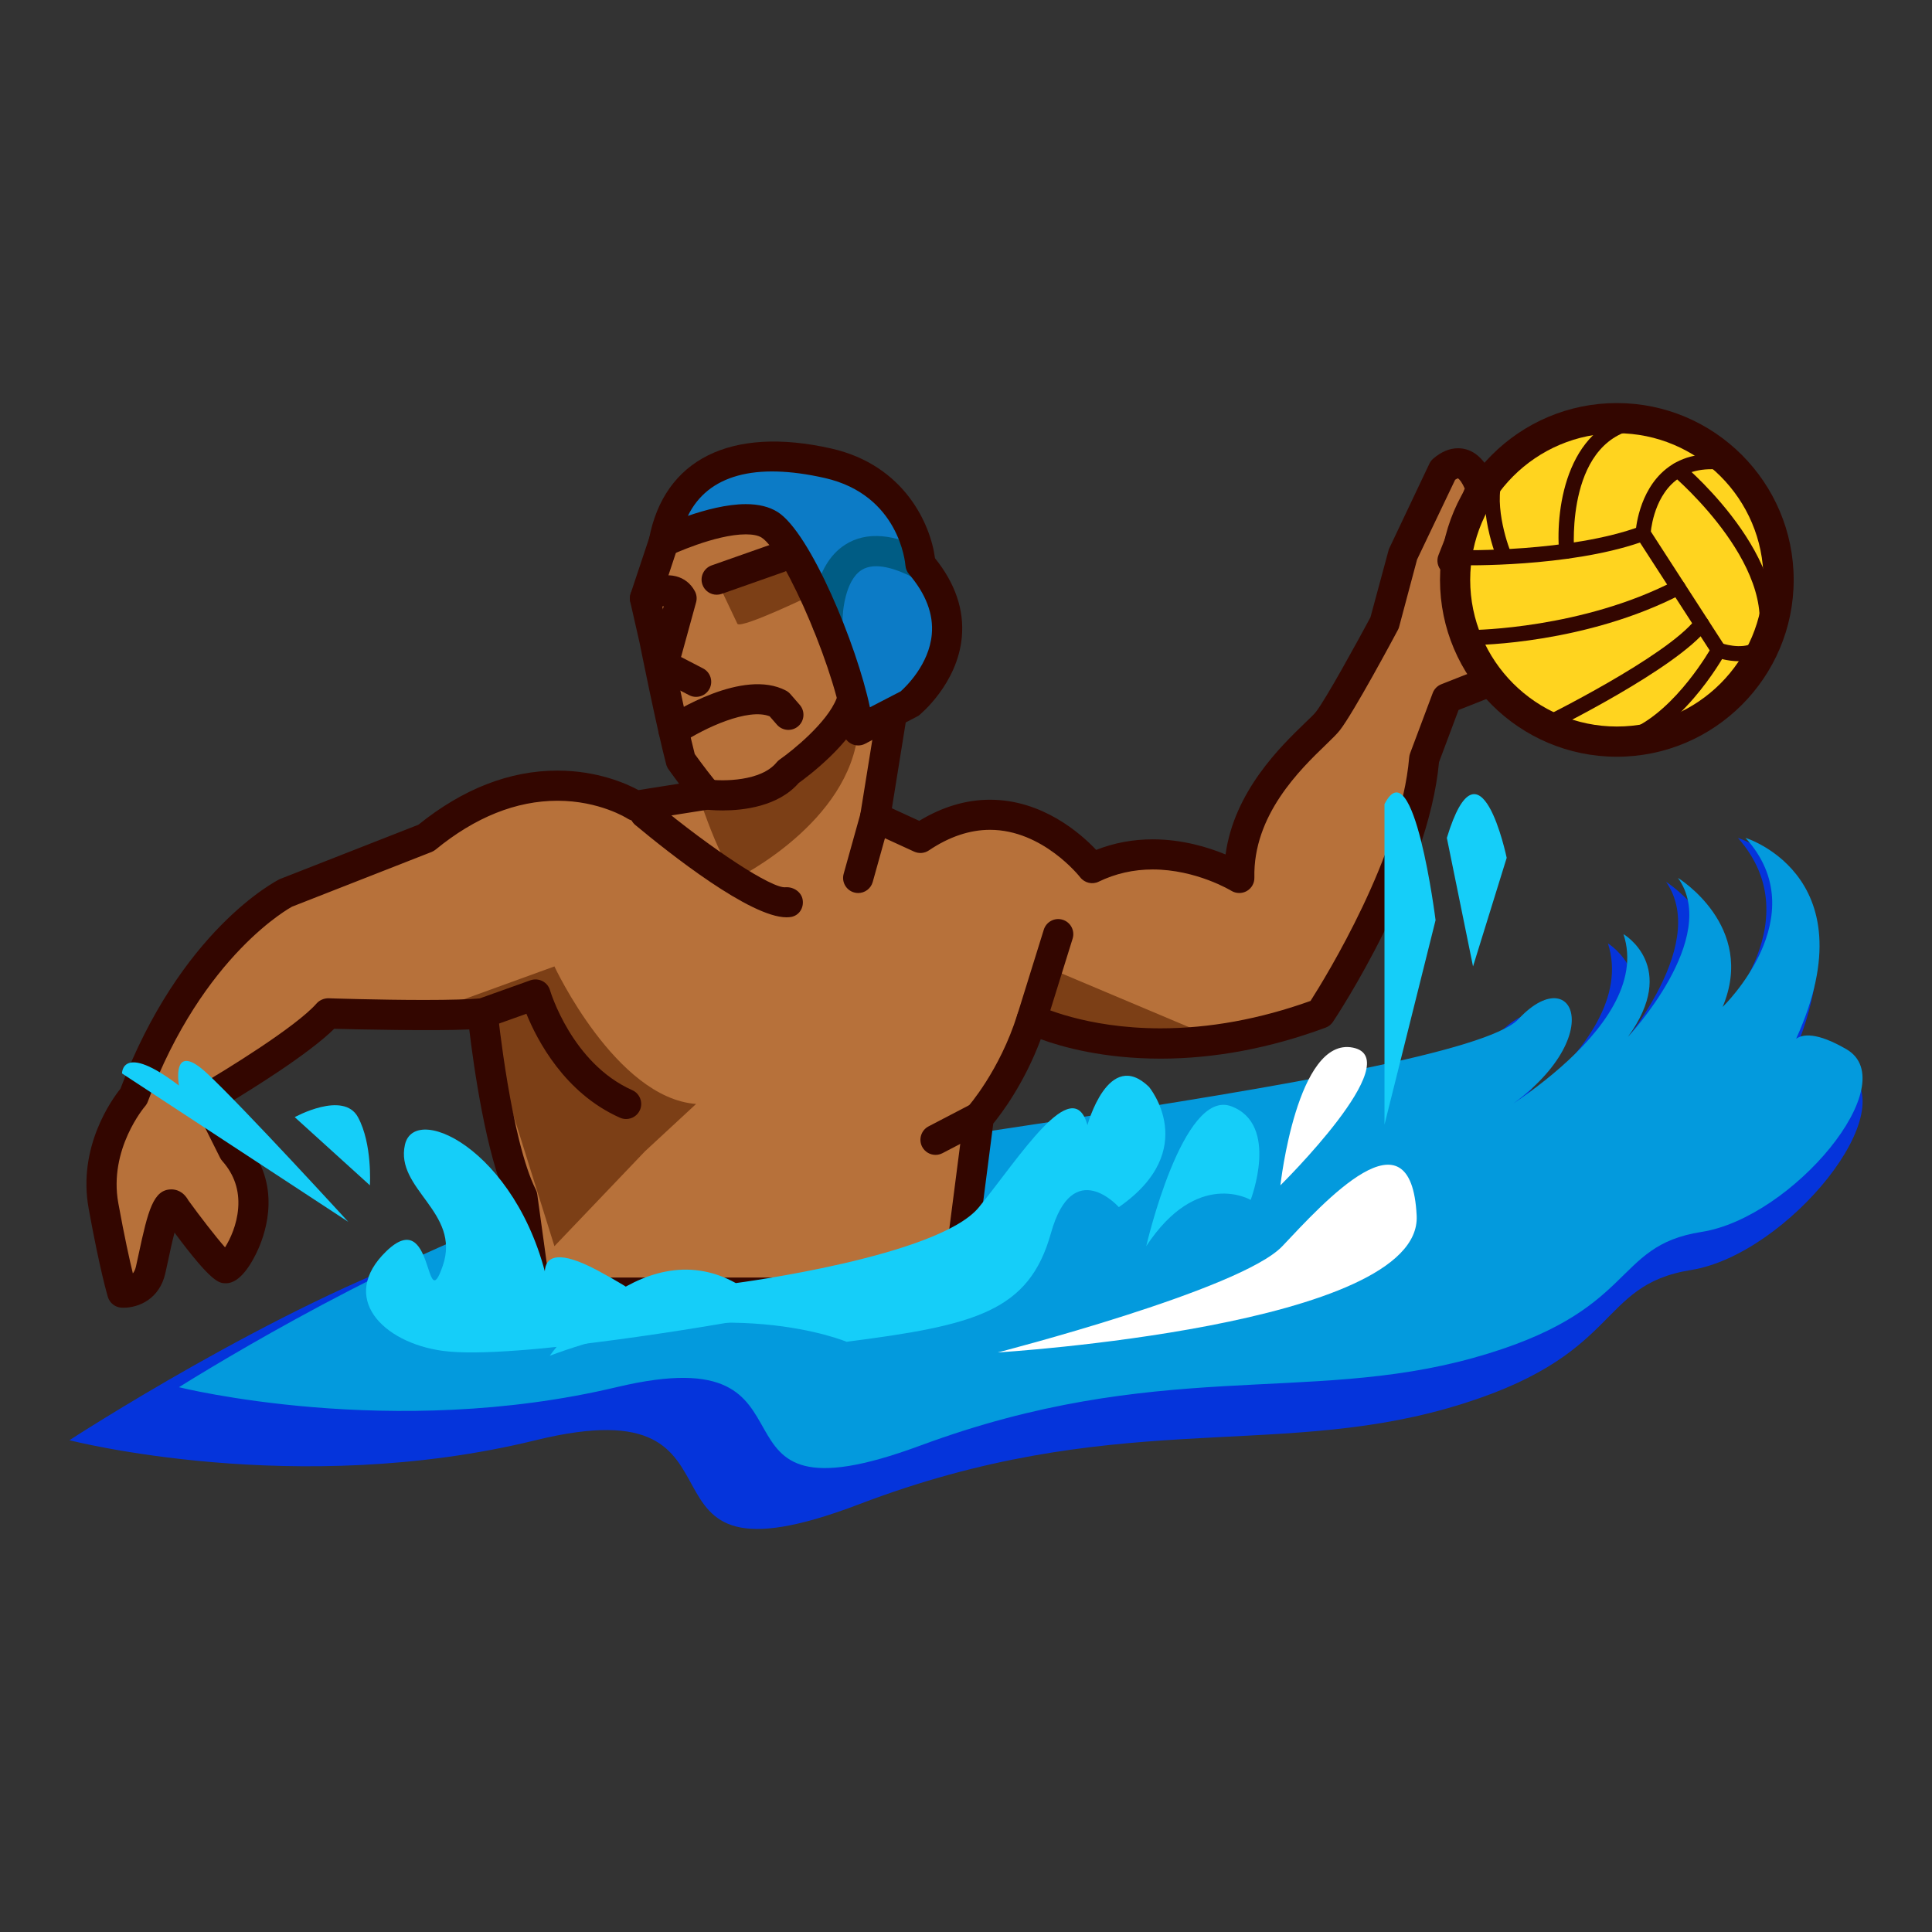 <?xml version="1.0" encoding="utf-8"?>
<!-- Generator: Adobe Illustrator 15.0.2, SVG Export Plug-In . SVG Version: 6.00 Build 0)  -->
<!DOCTYPE svg PUBLIC "-//W3C//DTD SVG 1.1//EN" "http://www.w3.org/Graphics/SVG/1.1/DTD/svg11.dtd">
<svg version="1.1" id="レイヤー_1" xmlns="http://www.w3.org/2000/svg" xmlns:xlink="http://www.w3.org/1999/xlink" x="0px"
	 y="0px" width="64px" height="64px" viewBox="0 0 64 64" style="enable-background:new 0 0 64 64;" xml:space="preserve">
<rect x="0" y="0" width="64" height="64" fill="#333333" stroke="none"/>
<g>
	<path style="fill:#0534DB;" d="M2.3,47.709c0,0,6.894-4.486,12.312-6.352
		S47.425,36.689,49.562,34.336c2.137-2.354,3.405,1.291-1.606,3.975
		c0,0,6.445-3.548,5.309-7.059c0,0,1.968,1.172,0.158,3.733
		c0,0,3.283-3.598,1.767-5.774c0,0,2.776,1.745,1.574,4.688
		c0,0,3.327-3.299,0.806-6.143c0,0,4.687,1.479,1.511,7.889
		c0,0-0.022-1.445,2.048-0.213c2.071,1.232-1.904,6.124-5.108,6.638
		c-3.205,0.514-2.194,2.899-8.063,4.579c-5.869,1.679-11.151-0.002-19.496,3.18
		s-2.791-4.063-10.717-2.12S2.3,47.709,2.3,47.709z"/>
	<path style="fill:#039ADD;" d="M5.928,45.953c0,0,6.473-4.092,11.56-5.793
		s30.809-4.257,32.815-6.403s3.197,1.178-1.508,3.625c0,0,6.052-3.235,4.984-6.438
		c0,0,1.848,1.068,0.148,3.405c0,0,3.082-3.281,1.658-5.267
		c0,0,2.607,1.592,1.479,4.275c0,0,3.124-3.008,0.756-5.602
		c0,0,4.4,1.35,1.419,7.194c0,0-0.021-1.318,1.923-0.194
		s-1.788,5.585-4.797,6.054s-2.06,2.645-7.57,4.176s-10.471-0.001-18.305,2.9
		s-2.621-3.706-10.062-1.934S5.928,45.953,5.928,45.953z"/>
	<path style="fill:#B7713A;" d="M21.991,17.944l-0.625,1.875l0.312,1.375c0,0,0.562,2.812,0.875,4
		c0,0,0.625,0.875,0.875,1.125l-2.375,0.375c0,0-3.125-2.062-6.938,1.062l-4.625,1.812c0,0-3.125,1.562-5.062,6.75
		c0,0-1.375,1.562-1,3.625s0.625,2.875,0.625,2.875s0.75,0.062,0.938-0.75s0.5-2.625,0.812-2.062c0,0,1.438,2,1.688,2
		s1.75-2.188,0.25-3.875l-0.875-1.75c0,0,3.125-1.812,4-2.812c0,0,3.75,0.125,5.125,0c0,0,0.438,4.312,1.312,6.062
		l0.438,3.188h13.938l0.75-5.813c0,0,1.125-1.25,1.75-3.25c0,0,3.812,1.938,9.562-0.188
		c0,0,3.125-4.688,3.438-8.438l0.75-2l2.375-0.938l-0.581-4.25l-1.606,0.625l0.938-2.375c0,0-0.375-1.375-1.25-0.625
		l-1.312,2.75l-0.625,2.312c0,0-1.438,2.688-1.875,3.25s-3,2.402-2.938,5.201c0,0-2.438-1.514-4.875-0.326
		c0,0-2.438-3.188-5.688-1l-1.5-0.688l0.625-3.875c0,0-1.312-6.312-4.062-6.625
		S21.991,17.944,21.991,17.944z"/>
	<g>
		<g>
			<path style="fill:#7C3F16;" d="M13.928,33.625l4.438-1.611c0,0,2.034,4.357,4.693,4.556
				l-1.693,1.568l-3,3.143l-2.354-7.523L13.928,33.625z"/>
			<path style="fill:#7C3F16;" d="M40.351,34.432l-5.734-2.418l-0.84,1.743
				C33.776,33.757,38.383,35.318,40.351,34.432z"/>
			<path style="fill:#7C3F16;" d="M26.972,19.673c0,0-2.383,1.156-2.543,0.995l-0.688-1.451
				C23.741,19.217,27.258,17.63,26.972,19.673z"/>
			<path style="fill:#7C3F16;" d="M24.428,29.083c0,0,3.729-1.83,4-4.889
				c0,0-4.261,3.178-5.5,1.51C22.928,25.704,23.801,28.612,24.428,29.083z"/>
		</g>
	</g>
	<path style="fill:#330600;" d="M4.09,43.32c-0.014,0-0.065-0.002-0.079-0.003
		c-0.204-0.017-0.376-0.156-0.437-0.351C3.565,42.932,3.312,42.102,2.937,40.034
		C2.566,38,3.701,36.427,3.99,36.065c1.985-5.248,5.143-6.876,5.277-6.943
		l4.594-1.802c1.474-1.19,3.023-1.793,4.606-1.793
		c1.332,0,2.301,0.439,2.683,0.646l1.344-0.212
		c-0.173-0.23-0.317-0.432-0.348-0.476c-0.035-0.049-0.062-0.104-0.077-0.163
		c-0.313-1.188-0.859-3.914-0.882-4.029l-0.31-1.362
		c-0.02-0.089-0.016-0.182,0.014-0.269l0.625-1.875
		c0.062-0.14,1.003-2.068,4.093-1.713c3.022,0.343,4.354,6.337,4.496,7.02
		c0.012,0.06,0.014,0.121,0.004,0.181l-0.564,3.5l0.906,0.416
		c0.765-0.464,1.553-0.699,2.344-0.699c1.73,0,2.996,1.11,3.518,1.662
		c0.589-0.232,1.216-0.35,1.871-0.35c0.986,0,1.846,0.266,2.414,0.501
		c0.287-2.094,1.837-3.589,2.626-4.351c0.168-0.162,0.302-0.287,0.372-0.377
		c0.33-0.424,1.387-2.354,1.802-3.128l0.61-2.257l1.344-2.835
		c0.03-0.063,0.073-0.119,0.126-0.164c0.267-0.229,0.542-0.344,0.82-0.344
		c0.88,0,1.203,1.092,1.237,1.217c0.028,0.104,0.022,0.214-0.018,0.315
		l-0.517,1.311l0.539-0.21c0.142-0.056,0.303-0.043,0.436,0.035
		c0.132,0.078,0.221,0.212,0.241,0.363l0.581,4.25
		c0.031,0.229-0.098,0.448-0.312,0.533l-2.168,0.856l-0.648,1.729
		c-0.351,3.821-3.384,8.409-3.514,8.603c-0.059,0.088-0.144,0.155-0.243,0.191
		c-1.843,0.682-3.684,1.027-5.47,1.027c-1.89,0-3.264-0.388-3.965-0.644
		c-0.545,1.461-1.298,2.458-1.574,2.795l-0.731,5.668
		c-0.032,0.249-0.245,0.436-0.496,0.436h-13.938c-0.25,0-0.461-0.185-0.495-0.432
		l-0.427-3.109c-0.715-1.503-1.131-4.508-1.271-5.681
		c-1.161,0.052-3.709,0-4.474-0.022c-0.844,0.833-2.722,1.999-3.553,2.498
		l0.639,1.277c1.17,1.369,0.667,2.921,0.394,3.53
		c-0.188,0.42-0.578,1.125-1.063,1.125c-0.227,0-0.461,0-1.707-1.678
		c-0.083,0.318-0.163,0.691-0.212,0.926l-0.094,0.427
		C5.284,43.022,4.609,43.32,4.09,43.32z M18.177,42.32h13.062l0.693-5.378
		c0.013-0.1,0.057-0.194,0.124-0.27c0.01-0.012,1.063-1.203,1.645-3.065
		c0.044-0.14,0.147-0.253,0.282-0.311c0.135-0.057,0.288-0.052,0.421,0.014
		c0.015,0.008,1.534,0.755,4.04,0.755c1.618,0,3.289-0.306,4.969-0.908
		c0.502-0.787,2.998-4.837,3.268-8.067c0.004-0.046,0.014-0.091,0.03-0.134
		l0.75-2c0.049-0.132,0.152-0.237,0.284-0.289l2.01-0.793l-0.441-3.233
		l-1.016,0.395c-0.188,0.073-0.396,0.028-0.536-0.113
		c-0.14-0.141-0.184-0.351-0.11-0.536l0.869-2.203
		c-0.071-0.169-0.173-0.317-0.229-0.338c0,0.001-0.029,0.007-0.088,0.046
		l-1.262,2.644l-0.594,2.228c-0.01,0.037-0.023,0.072-0.042,0.105
		c-0.148,0.279-1.47,2.742-1.921,3.321c-0.089,0.114-0.253,0.277-0.467,0.483
		c-0.843,0.813-2.412,2.328-2.365,4.4c0.004,0.183-0.093,0.353-0.252,0.444
		c-0.158,0.09-0.356,0.086-0.511-0.008c-0.012-0.008-1.167-0.707-2.606-0.707
		c-0.635,0-1.236,0.137-1.787,0.404c-0.211,0.105-0.469,0.043-0.615-0.145
		c-0.012-0.016-1.235-1.572-2.987-1.572c-0.672,0-1.354,0.229-2.025,0.682
		c-0.144,0.098-0.329,0.112-0.488,0.04l-1.5-0.688
		c-0.204-0.094-0.321-0.312-0.285-0.534l0.61-3.783
		c-0.373-1.719-1.687-5.922-3.611-6.141c-2.312-0.262-3.032,1.049-3.058,1.101
		l-0.554,1.678l0.282,1.239c0.008,0.04,0.539,2.688,0.848,3.895
		c0.24,0.332,0.619,0.838,0.768,0.987c0.133,0.133,0.18,0.329,0.122,0.508
		c-0.058,0.179-0.212,0.31-0.397,0.339l-2.375,0.375
		c-0.125,0.019-0.25-0.008-0.354-0.076c-0.007-0.005-0.921-0.585-2.311-0.585
		c-1.368,0-2.726,0.544-4.035,1.617c-0.041,0.033-0.086,0.06-0.134,0.079
		l-4.625,1.813l0,0c0.005,0-2.944,1.552-4.777,6.459
		c-0.021,0.056-0.053,0.109-0.092,0.154c-0.012,0.014-1.21,1.418-0.885,3.206
		c0.207,1.136,0.375,1.888,0.482,2.328C4.448,42.125,4.482,42.05,4.503,41.957
		l0.09-0.412c0.311-1.448,0.486-2.145,1.087-2.145
		c0.133,0,0.383,0.047,0.559,0.363c0.396,0.547,0.904,1.203,1.216,1.557
		c0.173-0.277,0.393-0.748,0.435-1.297c0.046-0.592-0.13-1.116-0.524-1.56
		c-0.029-0.032-0.054-0.069-0.074-0.108l-0.875-1.75
		c-0.118-0.236-0.032-0.523,0.196-0.656c0.85-0.493,3.202-1.94,3.875-2.709
		c0.099-0.112,0.248-0.172,0.393-0.171c0.002,0,1.659,0.056,3.168,0.056
		c0.867,0,1.504-0.019,1.895-0.054c0.284-0.016,0.515,0.176,0.543,0.447
		c0.004,0.043,0.438,4.242,1.262,5.89c0.024,0.049,0.041,0.102,0.048,0.155
		L18.177,42.32z"/>
	<path style="fill:#330600;" d="M23.935,26.847c-0.323,0-0.545-0.028-0.572-0.032
		c-0.273-0.037-0.465-0.287-0.429-0.561c0.035-0.274,0.282-0.472,0.56-0.431
		c0.445,0.057,1.717,0.067,2.234-0.57c0.03-0.036,0.064-0.069,0.104-0.096
		c0.417-0.29,1.569-1.217,1.881-2.02c0.1-0.258,0.39-0.385,0.647-0.285
		s0.385,0.39,0.285,0.647c-0.443,1.141-1.879,2.218-2.188,2.44
		C25.778,26.717,24.626,26.847,23.935,26.847z"/>
	<path style="fill:#330600;" d="M20.74,37.069c-0.068,0-0.137-0.014-0.203-0.043
		c-1.835-0.815-2.747-2.575-3.099-3.443l-1.28,0.457
		c-0.259,0.092-0.546-0.042-0.639-0.303c-0.093-0.26,0.042-0.546,0.303-0.639
		l1.75-0.625C17.704,32.427,17.846,32.438,17.969,32.5c0.123,0.062,0.214,0.174,0.252,0.306
		c0.007,0.024,0.721,2.417,2.723,3.307c0.252,0.112,0.366,0.408,0.254,0.66
		C21.115,36.959,20.932,37.069,20.74,37.069z"/>
	<path style="fill:#330600;" d="M34.179,34.257c-0.049,0-0.099-0.007-0.148-0.022
		c-0.264-0.082-0.411-0.362-0.329-0.626l0.875-2.812
		c0.082-0.263,0.361-0.412,0.626-0.329c0.264,0.082,0.411,0.362,0.329,0.626
		l-0.875,2.812C34.59,34.119,34.392,34.257,34.179,34.257z"/>
	<path style="fill:#330600;" d="M26.053,30.387c-1.203,0-3.877-2.116-5.008-3.058
		c-0.212-0.177-0.241-0.492-0.064-0.704c0.177-0.212,0.492-0.241,0.705-0.064
		c1.896,1.579,3.903,2.89,4.342,2.83c0.263-0.016,0.526,0.16,0.563,0.425
		s-0.12,0.51-0.383,0.559C26.16,30.383,26.108,30.387,26.053,30.387z"/>
	<path style="fill:#330600;" d="M28.429,29.583c-0.045,0-0.09-0.006-0.135-0.019
		c-0.266-0.074-0.421-0.35-0.347-0.616l0.562-2.014
		c0.075-0.266,0.354-0.419,0.616-0.347c0.266,0.074,0.421,0.35,0.347,0.616
		l-0.562,2.014C28.848,29.438,28.647,29.583,28.429,29.583z"/>
	<path style="fill:#330600;" d="M30.991,38.257c-0.181,0-0.354-0.098-0.444-0.269
		c-0.127-0.245-0.033-0.547,0.212-0.675l1.438-0.75
		c0.246-0.128,0.546-0.033,0.675,0.212c0.127,0.245,0.033,0.547-0.212,0.675
		l-1.438,0.75C31.148,38.238,31.069,38.257,30.991,38.257z"/>
	<path style="fill:#0C7BC6;" d="M21.991,17.944c0,0,2.5-1.188,3.5-0.562s2.812,5.062,2.938,6.812l1.688-0.875
		c0,0,2.562-2.062,0.375-4.625c0,0-0.188-2.697-3.062-3.349S22.467,15.416,21.991,17.944z"/>
	<path style="fill:#005C84;" d="M27.41,21.167c-0.268,0-0.49-0.213-0.499-0.483
		c-0.007-0.196-0.033-1.936,1.098-2.648c0.691-0.435,1.604-0.363,2.712,0.215
		c0.245,0.127,0.34,0.429,0.212,0.674c-0.127,0.245-0.429,0.34-0.674,0.212
		c-0.53-0.276-1.258-0.544-1.717-0.255c-0.553,0.349-0.644,1.42-0.632,1.768
		c0.01,0.276-0.207,0.507-0.482,0.517C27.422,21.167,27.416,21.167,27.41,21.167z"
		/>
	<path style="fill:#330600;" d="M28.428,24.694c-0.084,0-0.168-0.021-0.244-0.064
		c-0.147-0.082-0.243-0.232-0.254-0.4c-0.119-1.667-1.914-5.93-2.704-6.424
		c-0.11-0.069-0.29-0.105-0.519-0.105c-1.021,0-2.487,0.689-2.501,0.696
		c-0.17,0.08-0.372,0.058-0.52-0.056c-0.149-0.115-0.221-0.304-0.186-0.489
		c0.497-2.638,2.709-3.747,6.039-2.994c2.433,0.551,3.291,2.528,3.434,3.634
		c0.674,0.837,0.972,1.717,0.888,2.62c-0.145,1.545-1.379,2.555-1.432,2.597
		l-1.771,0.929C28.586,24.676,28.507,24.694,28.428,24.694z M24.707,16.7
		c0.422,0,0.775,0.086,1.049,0.258c1.08,0.674,2.626,4.397,3.061,6.472
		l1.018-0.527c0.171-0.152,0.942-0.89,1.032-1.891
		c0.06-0.665-0.194-1.335-0.755-1.992c-0.069-0.082-0.111-0.183-0.119-0.29
		c-0.007-0.093-0.211-2.338-2.674-2.896c-2.302-0.521-3.867-0.101-4.532,1.255
		C23.356,16.893,24.078,16.7,24.707,16.7z"/>
	<path style="fill:#330600;" d="M23.059,23.085c-0.078,0-0.156-0.018-0.229-0.056l-1.088-0.564
		c-0.209-0.108-0.314-0.349-0.252-0.576l0.497-1.811
		c-0.107,0.032-0.244,0.092-0.343,0.158c-0.229,0.153-0.54,0.09-0.693-0.14
		c-0.153-0.23-0.09-0.541,0.14-0.693c0.116-0.077,0.725-0.457,1.297-0.314
		c0.272,0.067,0.49,0.237,0.628,0.491c0.062,0.114,0.078,0.247,0.043,0.372
		l-0.498,1.812l0.729,0.378c0.245,0.127,0.341,0.429,0.214,0.674
		C23.414,22.987,23.239,23.085,23.059,23.085z"/>
	<path style="fill:#330600;" d="M22.313,24.694c-0.162,0-0.322-0.079-0.417-0.225
		c-0.152-0.23-0.089-0.541,0.141-0.692c0.259-0.171,2.574-1.652,4-0.9
		c0.055,0.029,0.104,0.068,0.144,0.114l0.312,0.359
		c0.181,0.208,0.159,0.524-0.049,0.706c-0.208,0.18-0.523,0.16-0.706-0.049
		l-0.243-0.279c-0.714-0.281-2.145,0.382-2.907,0.884
		C22.503,24.667,22.408,24.694,22.313,24.694z"/>
	<path style="fill:#330600;" d="M23.741,19.701c-0.206,0-0.399-0.128-0.472-0.334
		c-0.092-0.261,0.045-0.546,0.306-0.638l2.062-0.726
		c0.262-0.092,0.546,0.045,0.638,0.306s-0.045,0.546-0.306,0.638l-2.062,0.726
		C23.852,19.692,23.796,19.701,23.741,19.701z"/>
	<circle style="fill:#FFD41F;" cx="53.56" cy="19.209" r="5.358"/>
	<path style="fill:#330600;" d="M53.56,25.068c-3.23,0-5.858-2.628-5.858-5.858
		s2.628-5.858,5.858-5.858s5.858,2.628,5.858,5.858S56.79,25.068,53.56,25.068z
		 M53.56,14.351c-2.679,0-4.858,2.18-4.858,4.858s2.18,4.858,4.858,4.858
		s4.858-2.18,4.858-4.858S56.238,14.351,53.56,14.351z"/>
	<path style="fill:#330600;" d="M53.56,24.818c-0.118,0-0.224-0.084-0.246-0.204
		c-0.025-0.136,0.064-0.266,0.2-0.292c1.529-0.287,2.807-2.254,3.122-2.777
		l-2.31-3.573c-2.404,0.821-5.82,0.757-5.975,0.753
		c-0.138-0.003-0.247-0.118-0.244-0.255c0.003-0.138,0.135-0.236,0.256-0.245
		c0.035,0.002,3.657,0.07,5.979-0.79c0.108-0.041,0.233,0,0.297,0.099l2.5,3.868
		c0.05,0.077,0.054,0.176,0.009,0.256c-0.062,0.114-1.555,2.783-3.542,3.155
		C53.59,24.816,53.574,24.818,53.56,24.818z"/>
	<path style="fill:#330600;" d="M48.796,21.369c-0.138,0-0.249-0.111-0.25-0.249
		s0.11-0.25,0.248-0.251c0.036,0,3.621-0.043,6.678-1.629
		c0.122-0.064,0.274-0.016,0.337,0.106c0.063,0.123,0.016,0.273-0.106,0.337
		c-3.166,1.643-6.754,1.685-6.904,1.686C48.797,21.369,48.797,21.369,48.796,21.369z
		"/>
	<path style="fill:#330600;" d="M51.193,24.262c-0.092,0-0.181-0.051-0.225-0.14
		c-0.061-0.124-0.01-0.274,0.114-0.335c0.041-0.02,4.112-2.029,5.086-3.273
		c0.086-0.11,0.241-0.13,0.352-0.043c0.108,0.085,0.128,0.242,0.043,0.351
		c-1.044,1.334-5.088,3.331-5.26,3.415C51.269,24.253,51.23,24.262,51.193,24.262
		z"/>
	<path style="fill:#330600;" d="M54.429,17.92c-0.004,0-0.009,0-0.013-0
		c-0.138-0.007-0.244-0.125-0.237-0.262c0.003-0.056,0.082-1.382,1.019-2.129
		c0.544-0.434,1.255-0.579,2.114-0.429c0.136,0.023,0.228,0.153,0.203,0.289
		c-0.024,0.135-0.148,0.232-0.289,0.203c-0.709-0.123-1.288-0.014-1.717,0.327
		c-0.763,0.608-0.83,1.753-0.83,1.764C54.672,17.817,54.562,17.92,54.429,17.92
		z"/>
	<path style="fill:#330600;" d="M51.897,18.507c-0.129,0-0.238-0.099-0.249-0.229
		c-0.127-1.486,0.286-4.359,2.756-4.603c0.13-0.006,0.26,0.087,0.273,0.225
		s-0.087,0.26-0.225,0.273c-2.602,0.256-2.31,4.024-2.307,4.062
		c0.012,0.138-0.09,0.259-0.228,0.271C51.911,18.506,51.904,18.507,51.897,18.507
		z"/>
	<path style="fill:#330600;" d="M49.766,18.507c-0.102,0-0.196-0.062-0.234-0.162
		c-0.037-0.099-0.891-2.422,0.231-3.253c0.109-0.082,0.267-0.058,0.35,0.052
		c0.082,0.111,0.059,0.268-0.053,0.35C49.377,15.999,49.785,17.596,50,18.169
		c0.048,0.129-0.018,0.273-0.146,0.322C49.824,18.502,49.795,18.507,49.766,18.507z
		"/>
	<path style="fill:#330600;" d="M57.609,21.904c-0.406,0-0.745-0.124-0.768-0.132
		c-0.13-0.048-0.195-0.191-0.147-0.321c0.048-0.13,0.194-0.196,0.321-0.148
		c0.006,0.002,0.665,0.238,1.085-0.015c0.2-0.12,0.319-0.334,0.364-0.656
		c0.019-0.137,0.146-0.233,0.283-0.213c0.137,0.019,0.231,0.146,0.212,0.282
		c-0.066,0.476-0.27,0.817-0.604,1.017C58.119,21.86,57.853,21.904,57.609,21.904
		z"/>
	<path style="fill:#330600;" d="M58.323,21.905c-0.032,0-0.065-0.006-0.098-0.02
		c-0.127-0.054-0.187-0.2-0.133-0.328c1.095-2.584-2.629-5.763-2.667-5.795
		c-0.105-0.089-0.119-0.247-0.03-0.352c0.089-0.105,0.246-0.12,0.353-0.03
		c0.166,0.139,4.042,3.453,2.806,6.373C58.513,21.848,58.421,21.905,58.323,21.905
		z"/>
	<path style="fill:#15CEF9;" d="M14.668,44.749c-1.997-0.271-3.457-1.772-1.867-3.304
		s1.259,2.257,1.867,0.483s-1.586-2.534-1.254-4.007s3.999,0.318,4.825,5.063
		c0,0-1.004-2.265,1.562-0.896s1.84,1.692,4.5,1.692
		C24.301,43.782,17.041,45.071,14.668,44.749z"/>
	<path style="fill:#15CEF9;" d="M12.253,39.265l-2.49-2.258c0,0,1.612-0.889,2.095,0
		S12.253,39.265,12.253,39.265z"/>
	<path style="fill:#15CEF9;" d="M11.536,40.474l-7.494-4.915c0,0-0.015-1.049,1.886,0.402
		c0,0-0.275-1.53,0.934-0.402S11.536,40.474,11.536,40.474z"/>
	<path style="fill:#15CEF9;" d="M24.375,42.504c0,0,6.719-0.874,8.055-2.515
		c1.336-1.641,3.11-4.483,3.593-2.717c0,0,0.696-2.572,2.04-1.267
		c0,0,1.732,2.084-1,3.983c0,0-1.525-1.726-2.25,0.864
		c-0.725,2.591-2.498,3.048-6.769,3.596c0,0-4.029-1.697-9.831,0.462
		C18.213,44.911,21.148,40.71,24.375,42.504z"/>
	<path style="fill:#15CEF9;" d="M37.971,41.28c0,0,1.205-5.236,2.816-4.633
		s0.642,3.102,0.642,3.102S39.667,38.702,37.971,41.28z"/>
	<path style="fill:#15CEF9;" d="M45.863,26.639v10.616l1.692-6.773
		C47.556,30.481,46.83,24.729,45.863,26.639z"/>
	<path style="fill:#15CEF9;" d="M47.929,27.757l0.867,4.257l1.115-3.597
		C49.911,28.417,49.026,24.146,47.929,27.757z"/>
	<path style="fill:#FFFFFF;" d="M33.051,44.801c0,0,14.057-0.859,13.878-4.527
		s-3.079-0.443-4.449,1.007S33.051,44.801,33.051,44.801z"/>
	<path style="fill:#FFFFFF;" d="M42.415,39.265c0,0,0.548-4.932,2.401-4.561
		S42.415,39.265,42.415,39.265z"/>
</g>
</svg>
